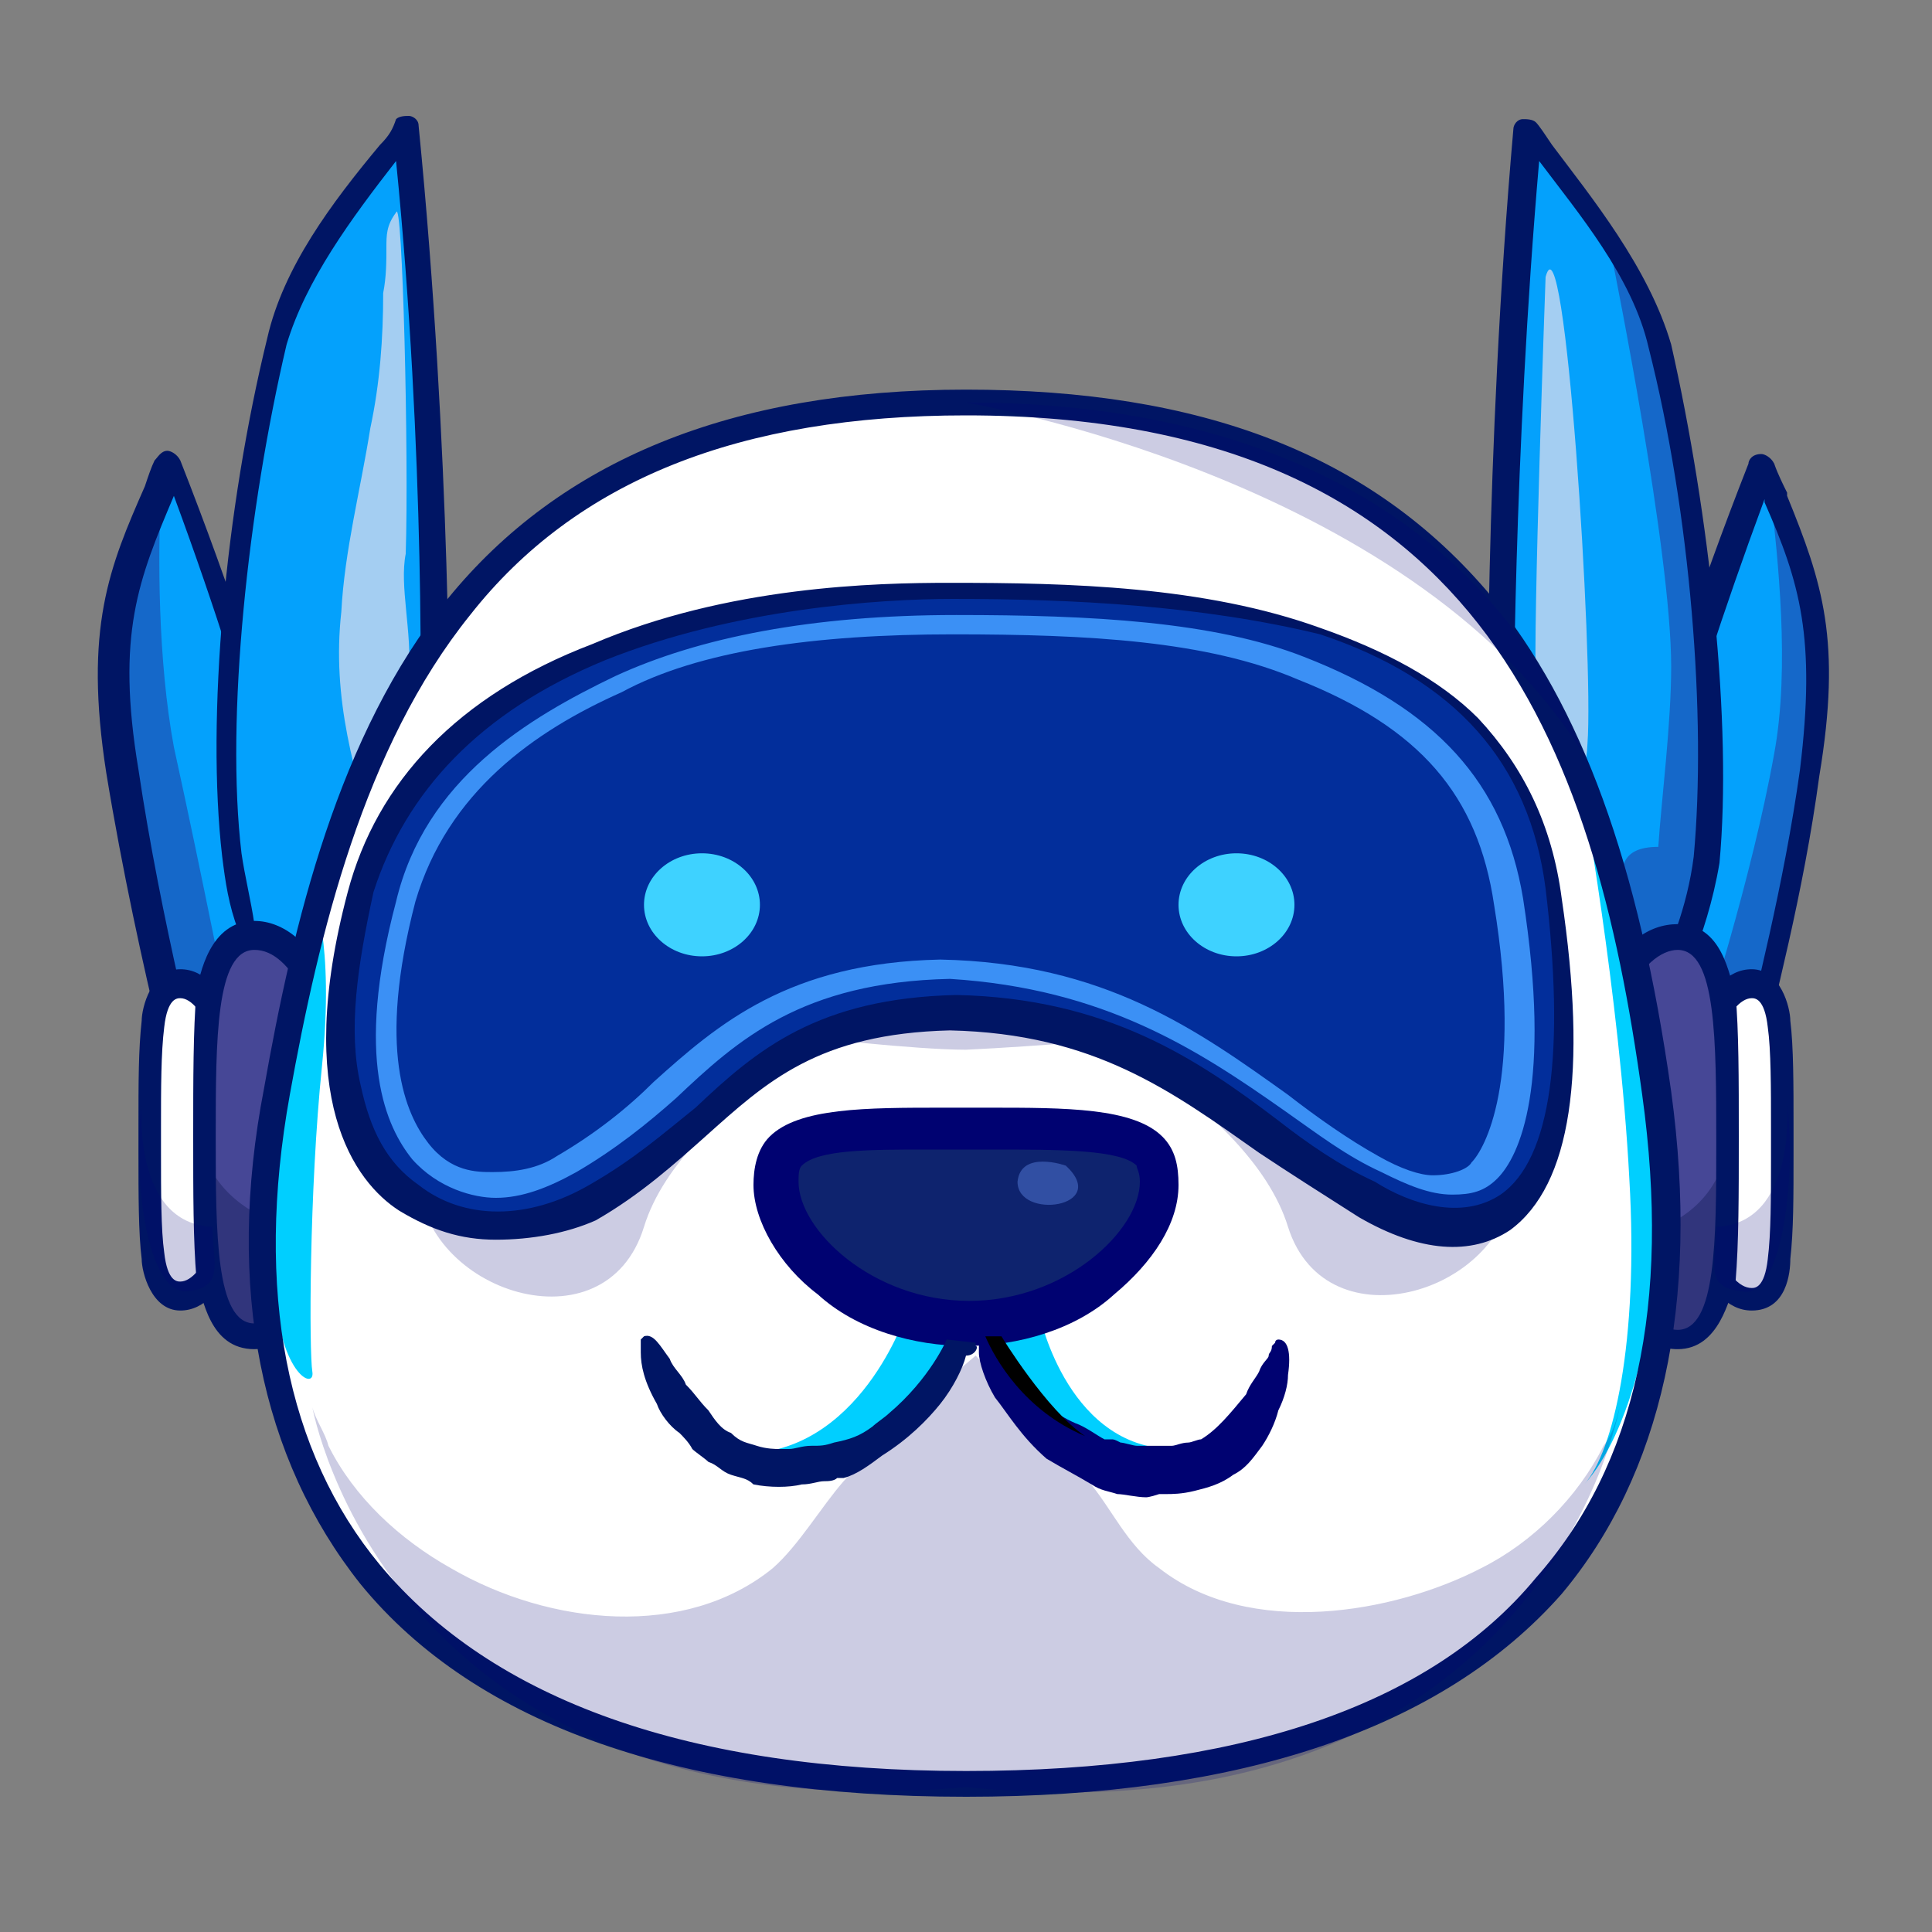<svg version="1.1" id="Layer_1" xmlns="http://www.w3.org/2000/svg" x="0" y="0" viewBox="0 0 60 60" xml:space="preserve"><rect x="0" y="0" width="60" height="60" fill="#808080" stroke="none"/><style>.st0{fill:#04a1fc}.st1{fill:#1568c9}.st2{fill:#001564}.st3{fill:#a4cef2}.st4{fill:#fff}.st5{fill:#464796}.st6{fill:#31357c}.st7{fill:#00cfff}.st8{opacity:.2}.st9{fill:#000072}.st11{fill:#000271}.st15{fill:#3ed2ff}</style><path class="st0" d="M56.2 23.9c-.5 3.7-1.4 7-1.9 9.2-.4 1.5-.7 2.4-.7 2.4l-2.4-3-.8-5s.9-4.9 4.2-13.4c.1.4.3.7.4 1.1 1.2 2.8 1.8 4.7 1.2 8.7z"/><path class="st1" d="M56.2 23.9c-.5 3.7-1.4 7-1.9 9.2-.8-.1-1.4-1.2-1.4-1.2s1.5-4.6 2.2-8.5c.5-2.7.1-6.1-.1-8 1.2 2.6 1.8 4.5 1.2 8.5z"/><path class="st2" d="M53.7 36.1c-.1 0-.3 0-.3-.1L51 33l-.1-.1-.8-5v-.1s.9-5 4.2-13.4c0-.1.1-.3.4-.3.1 0 .3.1.4.3.1.3.3.7.4.9v.1c1.1 2.7 1.7 4.5 1 8.7-.5 3.7-1.4 7-1.9 9.2-.4 1.5-.7 2.4-.7 2.4.1.3.1.3-.2.4zm-2-3.5l1.9 2.3c.1-.4.3-1.1.4-1.8.5-2.2 1.4-5.6 1.9-9.2.5-4.1 0-5.8-1.1-8.3v-.1c-2.7 7.3-3.7 11.8-3.8 12.3l.7 4.8z"/><path class="st0" d="M46.5 23.5s-.1-9.5.8-19.8c1.2 1.6 3.4 4.1 4.1 6.6 1.4 5.4 1.8 11.9 1.4 16-.3 2.3-1.2 4.1-1.2 4.1l-2.7-1.9-2.4-5z"/><path class="st1" d="M50.1 8.2s1.8 8.9 1.8 12.5c0 1.8-.3 4.1-.4 5.6-1.2 0-1.2.7-1.1 1.5.1.5.1 1.4.5 1.8 0 0 1.6-.4 1.9-1.4.3-1.1.1-9.3-.4-11.8-.6-2.5-.6-7-2.3-8.2zM10 26.6c0 2.2-1.1 2.8-1.1 2.8l-1.2-.7c-.3-.7-.4-1.4-.5-2.2-.4-4.1.1-10.6 1.4-16 .5-2.2 2.2-4.3 3.4-5.8 0 .1-3.4 6.5-3.5 12.6 0 6.1 0 10.5 1.5 9.3z"/><path class="st2" d="M51.6 31h-.3l-2.7-1.9-.1-.1-2.3-5.1v-.1c0-.1-.1-9.6.8-19.8 0-.1.1-.3.3-.3.1 0 .3 0 .4.1s.3.4.5.7c1.2 1.6 3 3.8 3.7 6.2 1.2 5.3 1.9 11.8 1.5 16.1C53 29.2 52 31 52 31h-.4c.1 0 0 0 0 0zm-2.4-2.5l2.3 1.6c.3-.5.9-1.9 1.1-3.5.4-4.3-.1-10.7-1.4-15.8-.5-2.2-2.2-4.2-3.4-5.8-.8 9.2-.8 17.7-.8 18.7l2.2 4.8z"/><path class="st3" d="M48 8.6s-.4 11-.3 12.7c.1 1.8 1.5 4.2 1.6 1.8.2-2.6-.7-16.7-1.3-14.5z"/><path class="st4" d="M55.5 35.4c0 2.7 0 4.9-1.1 4.9s-1.9-2.2-1.9-4.9.8-4.9 1.9-4.9c1.1.1 1.1 2.2 1.1 4.9z"/><path class="st2" d="M54.4 40.7c-1.5 0-2.3-2.7-2.3-5.3s.8-5.3 2.3-5.3c.9 0 1.2 1.2 1.2 1.6.1.8.1 2 .1 3.3v.8c0 1.4 0 2.4-.1 3.3 0 .4-.1 1.6-1.2 1.6zm0-9.7c-.7 0-1.6 1.9-1.6 4.5s.8 4.5 1.6 4.5c.1 0 .4 0 .5-.9.1-.8.1-1.9.1-3.1v-1c0-1.2 0-2.4-.1-3.1-.1-.9-.4-.9-.5-.9z"/><path class="st5" d="M53.7 35.3c0 3.4 0 6.2-1.5 6.2s-2.8-2.8-2.8-6.2 1.2-6.2 2.8-6.2 1.5 2.8 1.5 6.2z"/><path class="st6" d="M51.6 38.1v.1c-.1 2 0 3.4.8 3.3.8-.1.9-1.6 1.2-5.7-.4 1.8-2 2.3-2 2.3z"/><path class="st2" d="M52.1 41.9c-.9 0-1.8-.7-2.3-2-.5-1.2-.8-2.8-.8-4.6s.3-3.4.8-4.6c.5-1.4 1.4-2 2.3-2 1.4 0 1.6 1.6 1.8 2.2.1 1.1.1 2.6.1 4.4s0 3.3-.1 4.5c-.2.5-.5 2.1-1.8 2.1zm0-12.4c-.5 0-1.2.5-1.6 1.6-.5 1.1-.8 2.7-.8 4.3s.3 3.1.8 4.3c.4 1.1 1.1 1.6 1.6 1.6 1.2 0 1.2-2.8 1.2-5.8 0-3.2 0-6-1.2-6z"/><path class="st0" d="M9.4 27.7s-.9-4.9-4.2-13.4C4 17.4 3 19.2 3.7 23.9c1 6.1 2.5 11.8 2.5 11.8l2.4-3 .8-5z"/><path class="st1" d="M3.9 23.9c.5 3.7 1.4 7 1.9 9.2.8-.1 1.4-1.2 1.4-1.2s-.9-4.6-1.8-8.7c-.5-2.7-.5-6-.4-7.9-1.1 2.7-1.8 4.6-1.1 8.6z"/><path class="st2" d="M6.3 36.1c-.3 0-.3-.1-.4-.3 0 0-1.6-5.7-2.6-11.8-.7-4.5.1-6.4 1.2-8.9.1-.3.2-.6.3-.8.1-.1.2-.3.4-.3.1 0 .3.1.4.3 3.3 8.4 4.2 13.4 4.2 13.4v.1l-.8 5s0 .1-.1.1l-2.4 3c.1.1-.1.2-.2.2zm-.9-20.7c-1.1 2.6-1.8 4.3-1.1 8.5.7 4.7 1.9 9.3 2.3 11l1.8-2.3.6-4.9c0-.5-.9-5-3.6-12.3z"/><path class="st0" d="M13.5 23.5l-2.3 5.1-2.7 1.9s-.4-.7-.8-1.9c-.3-.7-.4-1.4-.5-2.2-.4-4.1.1-10.6 1.4-16 .5-2.2 2.2-4.3 3.4-5.8.4-.3.5-.5.8-.8.8 10.2.7 19.7.7 19.7z"/><path class="st2" d="M8.5 31s-.2 0 0 0c-.1 0-.3-.1-.3-.1s-.4-.9-.8-2c-.3-.8-.4-1.5-.5-2.3-.5-4.3.1-10.8 1.4-16.1.5-2.2 2-4.2 3.5-6 .3-.3.4-.5.5-.8.1-.1.3-.1.4-.1.1 0 .3.1.3.3 1 10.1 1 19.6.9 19.7v.1l-2.3 5.1-.1.1L8.7 31h-.2zm3.8-26c-1.4 1.8-2.8 3.7-3.4 5.7C7.7 15.8 7 22.3 7.5 26.5c.1.7.3 1.5.4 2.2.3.7.4 1.1.5 1.4l2.3-1.6 2.3-5c.1-.9.2-9.5-.7-18.5 0-.2 0-.2 0 0zm1.2 18.5z"/><path class="st3" d="M12 7.7c0 .4 0 .9-.1 1.4 0 1.4-.1 2.8-.4 4.2-.3 1.9-.8 3.8-.9 5.7-.3 2.7.4 5 1.2 7.6 0 0 .7-2.7.9-5.6.1-1.4-.3-2.8-.1-3.8.1-3-.1-11.2-.3-10.6-.3.4-.3.7-.3 1.1z"/><path class="st4" d="M4.5 35.4c0 2.7 0 4.9 1.1 4.9s1.9-2.2 1.9-4.9-.8-4.9-1.9-4.9c-1.1.1-1.1 2.2-1.1 4.9z"/><path class="st2" d="M5.6 40.7c-.9 0-1.2-1.2-1.2-1.6-.1-.8-.1-2-.1-3.3V35c0-1.4 0-2.4.1-3.3 0-.4.3-1.6 1.2-1.6 1.5 0 2.3 2.7 2.3 5.3s-.8 5.3-2.3 5.3zm0-9.7c-.1 0-.4 0-.5.9-.1.8-.1 1.9-.1 3.1v.8c0 1.2 0 2.4.1 3.1.1.9.4.9.5.9.7 0 1.6-1.9 1.6-4.5-.1-2.4-.9-4.3-1.6-4.3z"/><path class="st5" d="M6.3 35.3c0 3.4 0 6.2 1.5 6.2s2.8-2.8 2.8-6.2-1.2-6.2-2.8-6.2-1.5 2.8-1.5 6.2z"/><path class="st6" d="M8.7 38v.1c.1 2-.4 3.4-1.2 3.3-.8-.1-.9-1.6-1.2-5.7.5 1.8 2.4 2.3 2.4 2.3z"/><path class="st2" d="M7.9 41.9c-1.4 0-1.6-1.6-1.8-2.2-.1-1.2-.1-2.6-.1-4.4s0-3.3.1-4.5c.1-.5.4-2.2 1.8-2.2.9 0 1.8.7 2.3 2 .5 1.2.8 2.8.8 4.6s-.3 3.4-.8 4.6c-.6 1.5-1.5 2.1-2.3 2.1zm0-12.4c-1.2 0-1.2 2.8-1.2 5.8s0 5.8 1.2 5.8c.5 0 1.2-.5 1.6-1.6.5-1.1.8-2.7.8-4.3s-.3-3.1-.8-4.3c-.5-.9-1-1.4-1.6-1.4z"/><path class="st4" d="M51.4 33.9c1.6 11.8-3 21.5-21.4 21.5S6.4 45.6 8.6 33.9c2-11.5 5.8-21.4 21.4-21.4S49.8 22 51.4 33.9z"/><path class="st7" d="M9.7 27.7s.7 1.5.3 5.4-.4 8.9-.3 9.5-1.1.1-1.2-3c0-3.1.5-11.2 1.2-11.9zM49.1 24.3s1.2 6.6 1.5 12.3c.3 5.1-.5 8.5-1.4 9.5 2.8-3.1 3.7-14.2-.1-21.8z"/><path class="st2" d="M30 55.8c-8.8 0-15.2-2.2-18.8-6.6-3.1-3.9-4.2-9.2-3-15.4.9-5.1 2.3-11 5.7-15.2 3.5-4.3 8.8-6.5 16.1-6.5s12.6 2 16.3 6.4c2.8 3.4 4.6 8.3 5.6 15.4.9 6.6-.3 11.9-3.4 15.6-3.7 4.2-10 6.3-18.5 6.3zm0-42.9c-7 0-12.1 2-15.4 6.2C11.3 23.2 9.9 29 9 34c-1.1 6.1-.1 11.1 2.8 14.6C15.3 52.8 21.4 55 30 55c8.4 0 14.4-2 17.7-6 3.1-3.5 4.2-8.5 3.3-15-1.5-10.9-5.1-21.1-21-21.1z"/><path class="st7" d="M28.1 40.9s-1.6 4.7-5.6 4.2c3.8.8 7-1.2 7.7-3.8-.7-.2-2.1-.4-2.1-.4z"/><g><path class="st7" d="M32.3 40.9s.9 4.2 4.3 4.1c-1.9.3-5-.3-6.1-3.5l1.8-.6z"/></g><g class="st8"><path class="st9" d="M25 32.2s3.4.4 5 .4c2.2-.1 5.6-.4 5.6-.4s-8-1.8-10.6 0z"/></g><g class="st8"><path class="st9" d="M49.8 44.9c-.8 1.6-2.2 3-3.8 3.8-2.7 1.4-7.2 2.2-10 0-1-.7-1.5-1.9-2.2-2.7-1.5-1.8-3.5-3.9-3.5-3.9s-2.4 2-4.1 3.9c-.7.8-1.4 2-2.2 2.7-2.7 2.2-6.9 1.8-10 0-1.6-.9-3-2.2-3.8-3.8-.1-.4-.4-.8-.5-1.2 0 0 2.4 13.4 20.3 11.8 17.9 1.8 20.3-11.8 20.3-11.8-.1.4-.2.8-.5 1.2z"/></g><g class="st8"><path class="st9" d="M32.3 31.2s6.5 3 7.7 6.9c1.2 3.8 6.9 2 7-1.5.2-3.5-12-6.6-14.7-5.4z"/></g><g class="st8"><path class="st9" d="M27.7 31.2s-6.5 3-7.7 6.9-6.9 2-7-1.5c-.2-3.5 12-6.6 14.7-5.4z"/></g><g><path d="M36 36.8c0 1.9-2.7 4.3-6 4.3s-6-2.4-6-4.3 2.7-1.8 6-1.8 6-.1 6 1.8z" fill="#0e236e"/><path class="st11" d="M30 41.8c-1.6 0-3.4-.5-4.6-1.6-1.2-.9-2-2.3-2-3.4 0-.5.1-1.1.5-1.5.9-.9 3-.9 5.4-.9h1.4c2.4 0 4.5 0 5.4.9.4.4.5.9.5 1.5 0 1.2-.8 2.4-2 3.4-1.2 1.1-3 1.6-4.6 1.6zm-1.2-6.1c-1.8 0-3.4 0-3.9.5-.1.1-.1.3-.1.5 0 1.5 2.3 3.7 5.3 3.7s5.3-2.2 5.3-3.7c0-.3-.1-.4-.1-.5-.5-.5-2.4-.5-4.5-.5h-2z"/></g><g><path class="st11" d="M35.6 46.5c-.3 0-.7-.1-.9-.1-.3-.1-.5-.1-.8-.3-.5-.3-.9-.5-1.4-.8-.8-.7-1.2-1.4-1.6-1.9-.3-.5-.5-1.1-.5-1.4 0-.3 0-.5.1-.5 0 0 .3.1.4.4.3.3.5.7.9 1.1.4.4.9.9 1.6 1.2.3.1.7.4.9.5h.2c.1 0 .1 0 .3.1.1 0 .4.1.5.1h1.1c.1 0 .3-.1.5-.1.1 0 .3-.1.4-.1.5-.3.9-.8 1.4-1.4.1-.3.3-.5.4-.7.1-.3.3-.4.3-.5 0-.1.1-.1.1-.3l.1-.1c0-.1.1-.1.1-.1.3 0 .4.4.3 1.1 0 .3-.1.7-.3 1.1-.1.4-.3.8-.5 1.1-.3.4-.5.7-.9.9-.4.3-.8.4-1.2.5-.4.1-.7.1-.9.1H36c-.3.1-.4.1-.4.1z"/></g><g><path d="M48.3 27.7c-1.4-9.1-11.8-9.3-18.6-9.3s-16.5 2-18.4 9.3c-2.4 9.5 3 11.9 7 9.6s4.9-5.7 11.1-6c6.2.3 8.8 3.5 12.9 5.8 4.2 2.4 7.5.2 6-9.4z" fill="#022e9b"/><path class="st2" d="M15.4 38.5c-1.1 0-2-.3-3-.9-1.4-.9-3.3-3.5-1.6-9.9.9-3.4 3.4-6.1 7.6-7.7 4.2-1.8 8.8-1.9 11.1-1.9 3.7 0 7.9.1 11.5 1.4 2 .7 3.7 1.6 4.9 2.8 1.4 1.5 2.3 3.3 2.6 5.6.8 5.4.3 8.9-1.6 10.3-1.2.8-2.8.7-4.7-.4-1.1-.7-2.2-1.4-3.1-2-2.7-1.9-5.1-3.7-9.6-3.8-4.1.1-5.7 1.6-7.6 3.3-.9.8-2 1.8-3.4 2.6-.9.4-2 .6-3.1.6zm14.2-19.9c-2.3 0-6.8.3-10.8 1.9-3.9 1.6-6.2 4.1-7.2 7.2-.5 2.3-.8 4.3-.4 6 .3 1.4.8 2.4 1.8 3.1 1.4 1.1 3.4 1.1 5.3 0 1.4-.8 2.3-1.6 3.3-2.4 1.9-1.8 3.8-3.4 8.1-3.5 4.7.1 7.5 2 10 3.9.9.7 1.9 1.4 3 1.9 1.1.7 2.7 1.2 3.9.4 1.6-1.1 2-4.5 1.4-9.5-.5-3.9-2.8-6.5-7-7.9-3.7-.9-7.7-1.1-11.4-1.1z"/></g><g><path d="M15.4 37.2c-.7 0-1.8-.3-2.6-1.2-.8-1-1.8-3.1-.5-8 .9-3.8 4.1-5.7 6.8-7 2.6-1.2 6.1-1.9 10.6-1.9 4.2 0 8 .2 10.8 1.3 4.1 1.6 6.2 3.9 6.8 7.5.9 5.8-.1 8-.8 8.7-.4.4-.8.5-1.4.5-.7 0-1.4-.3-2.2-.7-1.1-.5-2-1.2-3-1.9-2.7-1.9-5.6-3.8-10.4-4.1-4.6.1-6.6 1.9-8.5 3.7-.9.8-1.9 1.6-3.1 2.3-.9.5-1.7.8-2.5.8zm14.2-17.5c-4.3 0-7.9.5-10.3 1.8-2.7 1.2-5.4 3.1-6.4 6.5-1.2 4.6-.3 6.6.4 7.5s1.5.9 2 .9c.7 0 1.4-.1 2-.5 1.2-.7 2.2-1.5 3-2.3 2-1.8 4.2-3.7 8.9-3.8 5.1.1 8 2.2 10.8 4.2.9.7 1.9 1.4 2.8 1.9.7.4 1.3.6 1.7.6.6 0 1.1-.2 1.2-.4.4-.4 1.6-2.5.7-8-.5-3.4-2.3-5.5-6.1-7-2.8-1.2-6.5-1.4-10.7-1.4z" fill="#3b90f5"/></g><g class="st8"><path class="st9" d="M30 12.5s13.7 2.3 19.1 10.8c-1.3-3.4-5.7-10.8-19.1-10.8z"/></g><g><path d="M31.1 41.5s1.4 2.3 2.6 3.1c-1.9-.8-2.8-2.4-3.1-3.1h.5z"/></g><path class="st2" d="M30.3 41.8c0-.1 0-.1 0 0v-.1l-.9-.1s-.5 1.2-1.8 2.3c-.1.1-.4.3-.5.4-.4.3-.7.4-1.2.5-.3.1-.4.1-.7.1s-.5.1-.7.1H24.2c-.1 0-.4 0-.7-.1-.3-.1-.5-.1-.8-.4-.3-.1-.5-.4-.7-.7-.3-.3-.4-.5-.7-.8-.1-.3-.4-.5-.5-.8-.3-.4-.5-.8-.8-.7l-.1.1v.4c0 .4.1.9.5 1.6.1.3.4.7.7.9.1.1.3.3.4.5.1.1.4.3.5.4.3.1.4.3.7.4.3.1.5.1.7.3.5.1 1.1.1 1.5 0 .3 0 .5-.1.7-.1.1 0 .3 0 .4-.1h.2c.4-.1.8-.4 1.2-.7.8-.5 1.4-1.1 1.8-1.6.4-.5.7-1.1.8-1.5.3 0 .4-.3.3-.3z"/><g><path d="M33.1 36.2s-1.4-.5-1.5.5c0 1.2 2.9.8 1.5-.5z" fill="#314fa3"/></g><g class="st8"><path class="st9" d="M55.5 34.3s.3 3.7-2.2 3.8c0 1.1-.4 1.9.8 2 1.2.3 1.7-3.4 1.4-5.8z"/></g><g class="st8"><path class="st9" d="M4.4 34.3s-.3 3.7 2.2 3.8c0 1.1.4 1.9-.8 2s-1.7-3.4-1.4-5.8z"/></g><ellipse class="st15" cx="21.8" cy="28.1" rx="1.8" ry="1.6"/><ellipse class="st15" cx="38.4" cy="28.1" rx="1.8" ry="1.6"/></svg>